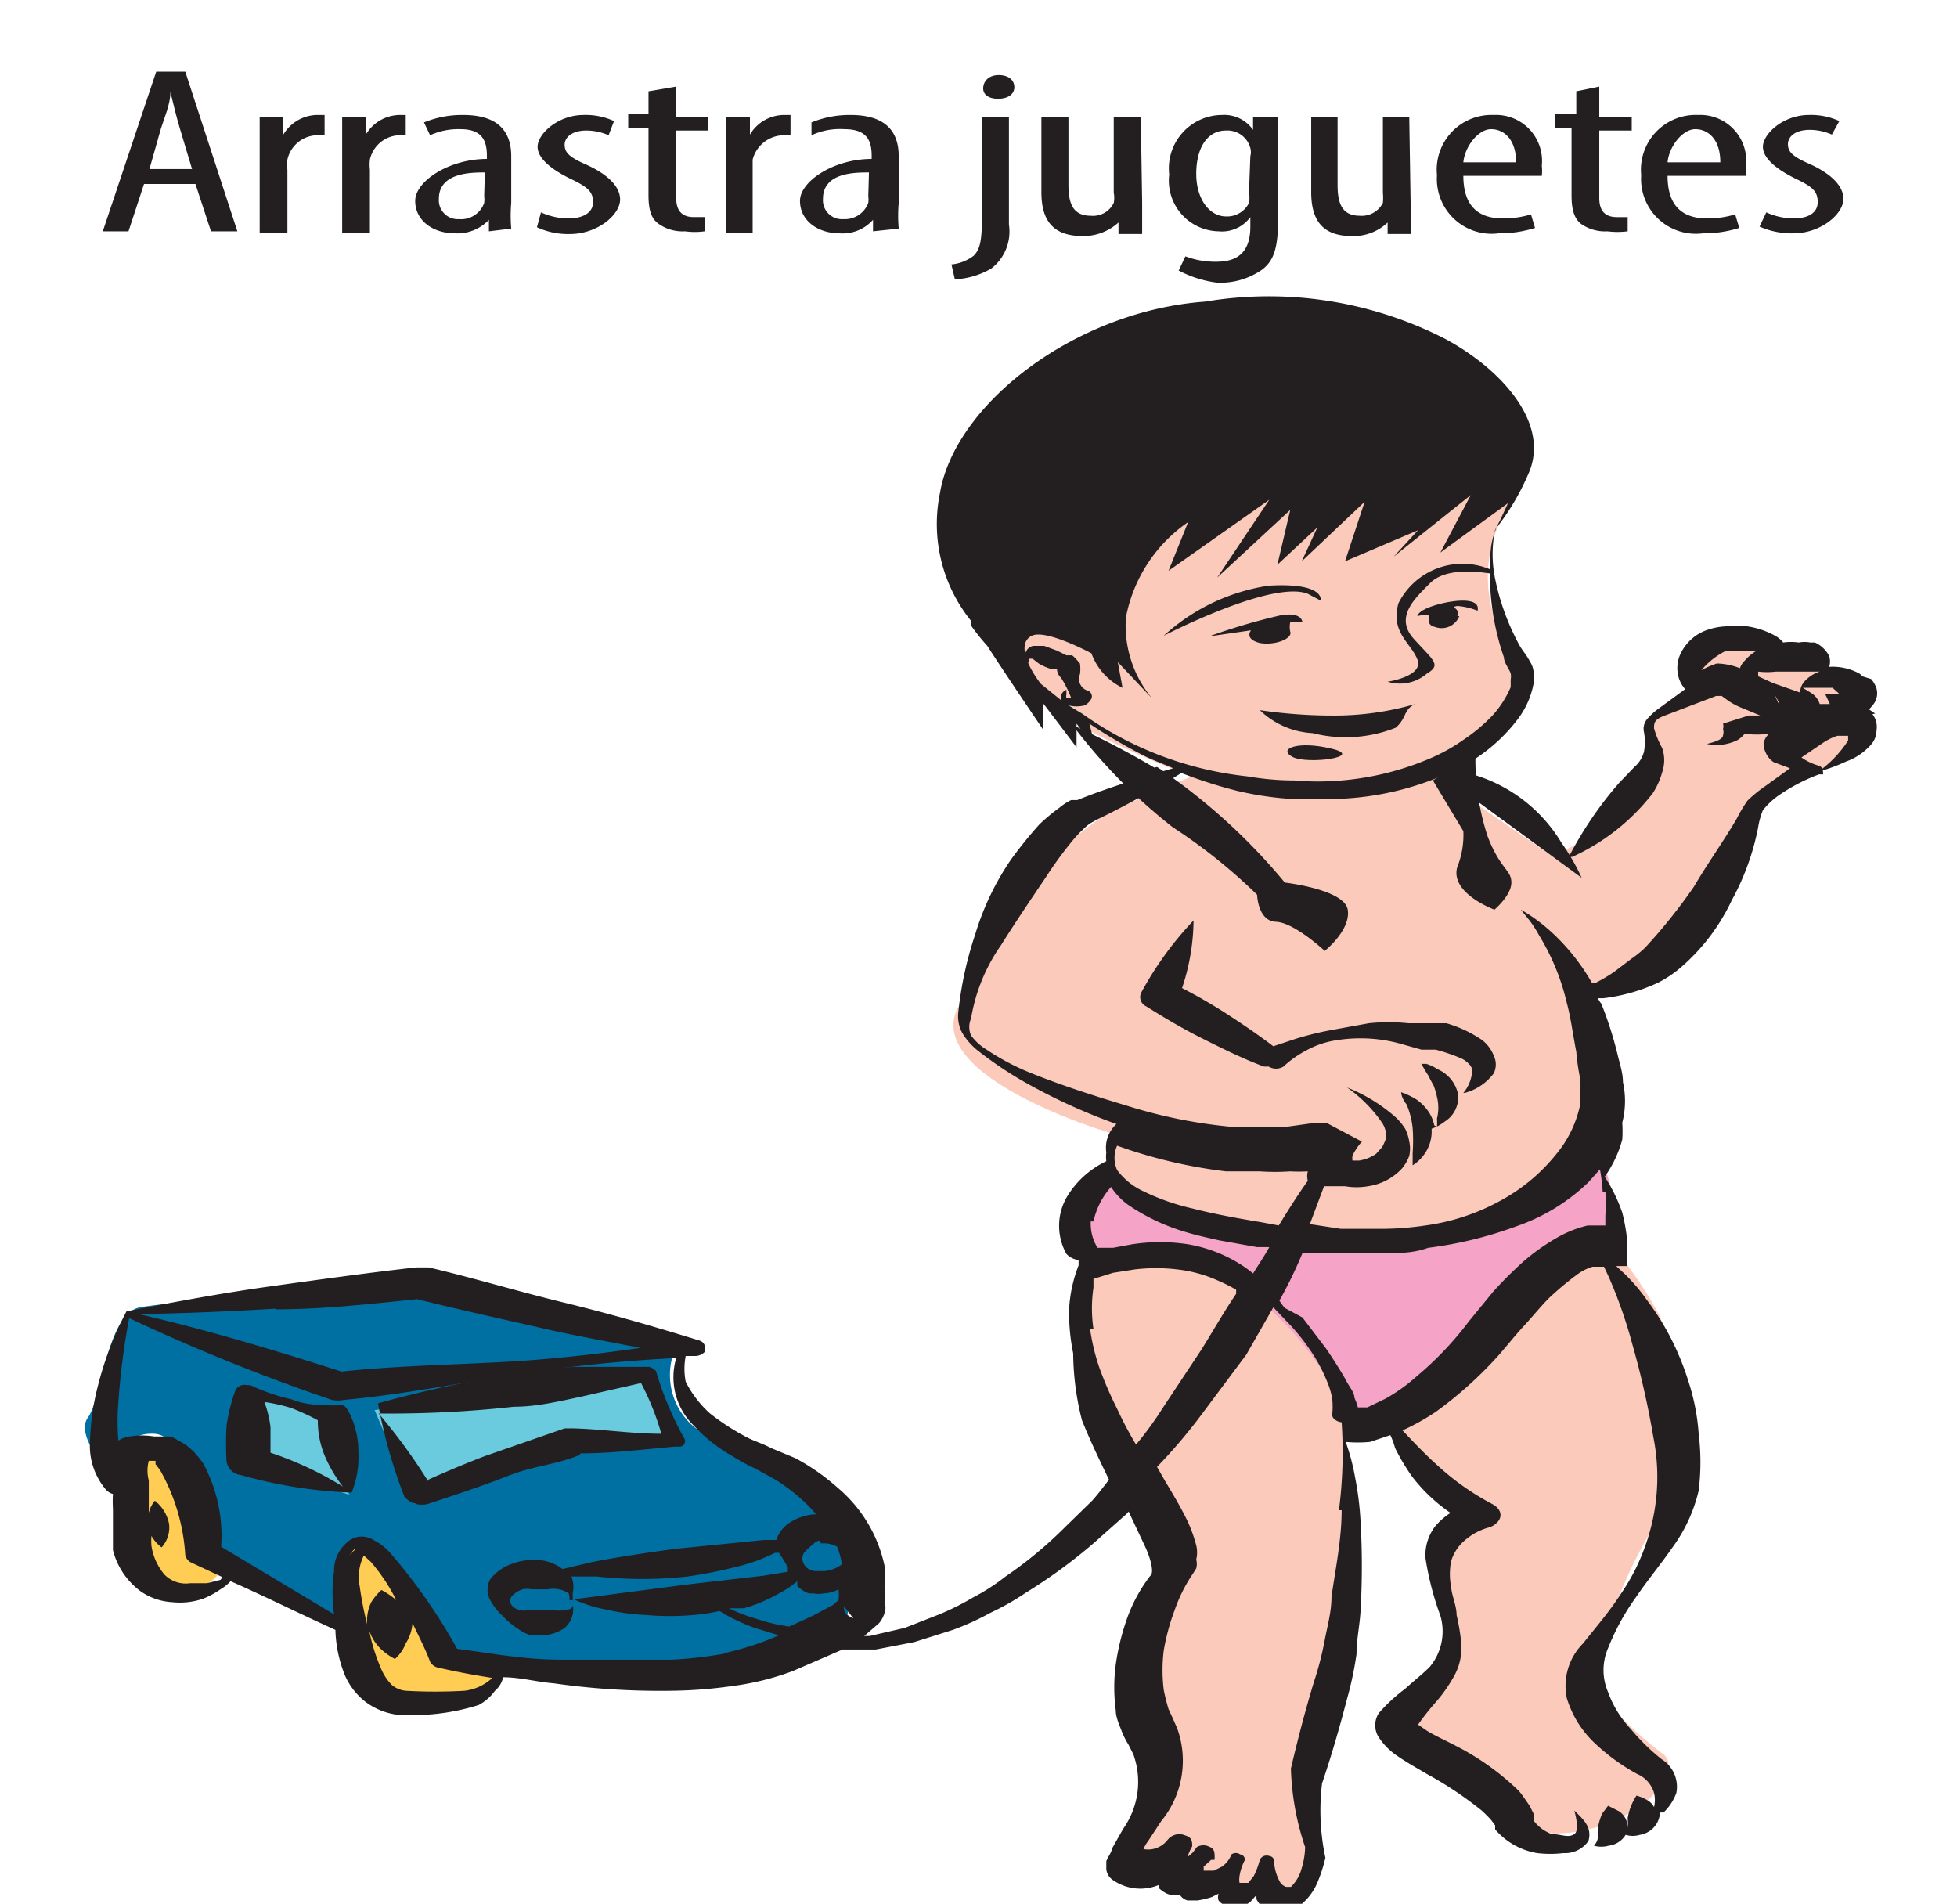 <svg id="Capa_1" data-name="Capa 1" xmlns="http://www.w3.org/2000/svg" viewBox="0 0 28.94 28.15"><defs><style>.cls-1{fill:#0070a2;}.cls-2{fill:#ffcd54;}.cls-3{fill:#6acbde;}.cls-4{fill:#f5a4c7;}.cls-5{fill:#fbcabb;}.cls-6{fill:#231f20;}</style></defs><title>3-15meses</title><path class="cls-1" d="M10,19.91a1,1,0,0,0,.59,1.37,4.24,4.24,0,0,1,1.87,1.21c.4.55,0,1.61,0,1.61a18.8,18.8,0,0,1-3.58.56,5.08,5.08,0,0,1-2.4-.27,23.54,23.54,0,0,1-2.86-1.05C3,23,3,22.81,3,22.81s-.14-1.58-.72-1.61-.59.65-.59.65-.6-.6-.39-.89.28-1.54.77-1.63,4.3-.43,4.3-.43Z"/><path class="cls-2" d="M2.23,21.37c-.36.07-.53,1.74-.14,2a.75.75,0,0,0,.87.1c.33-.15.31-.3.27-.33s-.2-1.08-.42-1.29a5.48,5.48,0,0,0-.58-.47"/><path class="cls-2" d="M5.16,24.12c.08.67,0,1.06.47,1.08A4,4,0,0,0,7,25c.32-.12.52-.27.44-.32s-.79,0-.92-.29-.85-1.34-1-1.51-.25-.17-.36,0a4,4,0,0,0,0,1.24"/><polygon class="cls-3" points="6.13 22.24 5.54 20.85 9.59 20.26 10.12 21.29 8.37 21.37 6.13 22.24"/><polygon class="cls-3" points="5.16 22.1 3.54 21.57 3.68 20.62 4.96 20.9 5.16 22.1"/><path class="cls-4" d="M17.38,16.88s-1.31.52-1.47,1.32,1.3,1.5,1.3,1.5L19.68,21A3.68,3.68,0,0,0,22,19.78c1.39-1.3,2.13-1.47,1.9-2a4,4,0,0,1-.26-1.29Z"/><path class="cls-5" d="M16.29,16.71s-2.58-.79-2.14-1.78a14.67,14.67,0,0,1,1.75-2.55,5.66,5.66,0,0,1,.53-.39l1.19-.51a14.6,14.6,0,0,1-2.39-1.17c-.48-.42-.57-1.89-.55-1.92s3.46-1.78,5.42-1.8,2.25.28,2.26.32a.46.46,0,0,1,0,.5,1.93,1.93,0,0,0-.09,2.1c.54,1.15-.1,1.34-.45,1.62a1.85,1.85,0,0,1-.58.35l1.7,1.17a3.44,3.44,0,0,0,1.29-.85,1.09,1.09,0,0,0,.13-1c-.08-.18.26-.39.43-.49a1.53,1.53,0,0,0,.28-.21s-.35-.28.07-.56a1.3,1.3,0,0,1,1.05,0,1.67,1.67,0,0,1,.5.06l.44.44.29.29.15.43s.11.29.07.29-1,.47-1,.47a1.84,1.84,0,0,0-.83.82c-.28.57-.55,1.47-1.1,1.84a5.27,5.27,0,0,1-1.18.56s.4,1.86-.06,2.36-.89,1.15-3,1.3a6.11,6.11,0,0,1-3.61-.6c-.37-.25-.55-.51-.43-.73a1.44,1.44,0,0,0,.13-.27Z"/><path class="cls-5" d="M16.27,18.67s-.45.16-.35.92,1.43,3.24,1.33,3.66a3.21,3.21,0,0,1-.32.87c-.14.22.22,1.86.08,2.26s-.56,1.36-.32,1.31a1.48,1.48,0,0,1,.76.14c.18.09.41.11.44,0s.24-.09.24-.09,0,.46.21.34a.61.61,0,0,0,.27-.37s0,.43.4.33a.65.65,0,0,0,.45-.79A30.35,30.35,0,0,1,19.92,24a13.14,13.14,0,0,0-.11-3.29c-.13-.25-1.27-2.53-3.54-2"/><path class="cls-5" d="M20.6,20.76a1,1,0,0,0,.4.73,3.28,3.28,0,0,1,.61.58,2.5,2.5,0,0,0-.36.84c0,.23.44,1.11.15,1.52s-.87.81-.53,1.15,1.59,1.5,2.11,1.53a2.22,2.22,0,0,0,1.28-.41c.31-.21.54-.61.34-.76s-1.06-.82-1-1.26a7.35,7.35,0,0,1,1.12-2.52c.55-.77,0-2.25-.18-2.71a5.9,5.9,0,0,0-.83-1.17Z"/><path class="cls-6" d="M27.06,10.41h0l-.15,0a.3.3,0,0,0-.12-.16l-.13-.08h.22l.16,0s0,0,0,0l0,0h0l.06,0,.1.09h-.21m-.49.71h0s0,0,0,0h0Zm-.26-.7h0S26.33,10.41,26.31,10.42ZM26,9.93h0s0,0,0,0l0,0h0a1.09,1.09,0,0,0,.26,0l.23,0h.08l.21,0,.13,0a.51.51,0,0,0-.21.13.25.25,0,0,0-.08.18l0,0-.4-.14L26,10Zm-.61-.12h0a1.3,1.3,0,0,0-.23.1v0a1.11,1.11,0,0,1,.37-.29l.09,0h.15l.21,0a.71.71,0,0,0-.18.15.28.28,0,0,0-.07.11A1,1,0,0,0,25.35,9.81Zm.15.37Zm-1.8,7.44h0a2.07,2.07,0,0,1,0,.35l0,.15-.26,0a1.68,1.68,0,0,0-.4.15,3.07,3.07,0,0,0-.56.39,6.08,6.08,0,0,0-.44.44l-.36.44a4.88,4.88,0,0,1-.77.81,2.56,2.56,0,0,1-.46.33l-.27.13-.14,0a.78.78,0,0,0-.05-.14c0-.08-.08-.17-.12-.25s-.19-.32-.3-.48l-.35-.46L19,19.34a.76.76,0,0,1-.08-.11,6.39,6.39,0,0,0,.34-.7l0,0h.53l.67,0c.22,0,.44,0,.66-.08a5.83,5.83,0,0,0,1.31-.32,2.88,2.88,0,0,0,1.06-.65l.17-.19A2.71,2.71,0,0,1,23.7,17.62Zm-3.9,4.71h0c0,.43-.09.86-.15,1.28,0,.22-.06.43-.1.64a4.71,4.71,0,0,1-.16.62c-.13.43-.24.85-.34,1.28h0v0a3.94,3.94,0,0,0,.21,1.16,1.12,1.12,0,0,1-.05.31.59.59,0,0,1-.16.28s0,0-.07,0h0a.17.17,0,0,1-.09-.07.7.7,0,0,1-.09-.32h0s0-.06-.08-.07a.11.11,0,0,0-.13.06,1.17,1.17,0,0,1-.09.24l-.08.1-.05,0h-.08l0,0a.3.3,0,0,1,0-.1.75.75,0,0,1,.08-.24h0s0-.07-.07-.08a.11.11,0,0,0-.13,0v0a.39.39,0,0,1-.14.18l-.12.06-.15,0h0s0,0,0-.06h0l.11-.1.05,0a.46.46,0,0,0,0-.09s0-.08-.07-.1a.19.19,0,0,0-.19,0l-.06.08h0l-.08.07h0a.77.77,0,0,1,.07-.16c0-.07,0-.13-.1-.16a.22.22,0,0,0-.26.06h0a.37.37,0,0,1-.22.14.35.35,0,0,1-.14,0h0v0a.52.52,0,0,1,.07-.12l.19-.29a1.41,1.41,0,0,0,.24-1.37l-.07-.16-.06-.13a2.86,2.86,0,0,1-.07-.28,2.35,2.35,0,0,1,0-.59,3.23,3.23,0,0,1,.16-.59,2.27,2.27,0,0,1,.27-.54l0,0,.05-.08a.26.26,0,0,0,0-.13.46.46,0,0,0,0-.21,2.23,2.23,0,0,0-.12-.34c-.1-.21-.22-.41-.34-.61l-.12-.21a8,8,0,0,0,.67-.79l.65-.87.4-.7.19.2a3,3,0,0,1,.36.44,2.37,2.37,0,0,1,.25.47,1.09,1.09,0,0,1,.07.24,1.05,1.05,0,0,1,0,.24c0,.05.06.1.14.11A6.65,6.65,0,0,1,19.8,22.33Zm-3,5.18Zm-.67-7.86h0a2.07,2.07,0,0,1,0-.61c0-.05,0-.09,0-.13l.29-.09.32-.05a2.66,2.66,0,0,1,.63,0,2,2,0,0,1,.59.16,2.44,2.44,0,0,1,.28.14l0,0,0,.06c-.17.25-.33.53-.51.82l-.57.86a5.12,5.12,0,0,1-.4.55,5.36,5.36,0,0,1-.28-.53,5.42,5.42,0,0,1-.26-.6A3.08,3.08,0,0,1,16.12,19.65Zm0-1.59h0a1.13,1.13,0,0,1,.26-.51,1,1,0,0,0,.26.27,3,3,0,0,0,.82.39c.16.05.34.09.52.13l.56.1h.18c-.07.13-.16.26-.24.39a1.59,1.59,0,0,0-.21-.15,2.11,2.11,0,0,0-.74-.28,2.7,2.7,0,0,0-.85,0l-.27.05h-.07l-.07,0-.09,0A.68.68,0,0,1,16.13,18.06Zm.33-1.15h0s0,0,0,0h0Zm1.67.41h0l.25,0h.21a3.29,3.29,0,0,0,.45,0,2.3,2.3,0,0,0,.26,0,.27.27,0,0,0,0,.14s0,0,0,0c-.13.18-.27.4-.43.66l-.27-.05c-.36-.06-.69-.12-1-.2a3.33,3.33,0,0,1-.74-.26,1,1,0,0,1-.38-.31.44.44,0,0,1,0-.36A7.3,7.3,0,0,0,18.13,17.32Zm-7.45,7.13h0a6.41,6.41,0,0,1-.78.09c-.54,0-1.09,0-1.64,0s-1-.09-1.54-.16a8.22,8.22,0,0,0-1-1.43.8.8,0,0,0-.22-.17.35.35,0,0,0-.21-.06.31.31,0,0,0-.19.08.54.54,0,0,0-.2.43,2.29,2.29,0,0,0,0,.64l-1.67-1A2.24,2.24,0,0,0,3,21.63a2.09,2.09,0,0,0-.14-.17l-.09-.08a1.19,1.19,0,0,0-.15-.09.28.28,0,0,0-.12-.05l-.05,0H2.28a1.14,1.14,0,0,0-.37,0,.44.44,0,0,0-.16.06,3.49,3.49,0,0,1,0-.56,10.68,10.68,0,0,1,.16-1.25,28.83,28.83,0,0,0,3,1.21.47.47,0,0,0,.17,0h0c.87-.08,1.72-.25,2.57-.38A23.18,23.18,0,0,1,10,20.08a1,1,0,0,0,.26,1,2.36,2.36,0,0,0,.57.45,2.68,2.68,0,0,0,.33.18l.31.17a2.8,2.8,0,0,1,.49.39l.11.12a.77.77,0,0,0-.37.11.49.49,0,0,0-.22.27h0l-.18,0L10,22.9c-.45.06-.91.13-1.26.2l-.42.1A.67.67,0,0,0,8,23.07a.9.9,0,0,0-.42.05.7.7,0,0,0-.33.23.32.32,0,0,0,0,.31.84.84,0,0,0,.18.23,1.21,1.21,0,0,0,.24.2.6.6,0,0,0,.18.09l.08,0H8a.61.61,0,0,0,.35-.11.36.36,0,0,0,.12-.34v-.09a2,2,0,0,0,.5.16,3.24,3.24,0,0,0,.59.08,4,4,0,0,0,.69,0,2.63,2.63,0,0,0,.39-.06l.1.06a3,3,0,0,0,.42.19l.36.11-.17.07A4.33,4.33,0,0,1,10.68,24.45ZM6.87,25h0A7.61,7.61,0,0,1,6,25a.37.37,0,0,1-.21-.09.77.77,0,0,1-.16-.25,2.69,2.69,0,0,1-.17-.55.69.69,0,0,0,.17.27.92.92,0,0,0,.21.15A.59.59,0,0,0,6,24.3.65.65,0,0,0,6.1,24c.09.19.19.38.26.57a.18.18,0,0,0,.13.09h0c.26.06.53.11.79.15A.72.72,0,0,1,6.87,25ZM5.38,23h0l0,0,.1.09a2.7,2.7,0,0,1,.38.57,0,0,0,0,1,0,0,1.13,1.13,0,0,0-.22-.15.89.89,0,0,0-.15.18.63.63,0,0,0-.06.33,5,5,0,0,1-.11-.56A.72.72,0,0,1,5.38,23Zm-.25.1h0a.37.37,0,0,1,.12-.2c.08,0,0,0,.11,0h0a.14.14,0,0,0-.09,0A.46.46,0,0,0,5.13,23.06Zm-1.87.26h0l-.2.05-.25,0a.44.44,0,0,1-.38-.13.86.86,0,0,1-.19-.42.8.8,0,0,1,0-.15.53.53,0,0,0,.15.17.44.44,0,0,0,.11-.35.58.58,0,0,0-.21-.34.44.44,0,0,0-.09.18v0c0-.18,0-.34,0-.48a.57.57,0,0,1,0-.29l.1,0a0,0,0,0,0,0,0l0,.05a1,1,0,0,1,.08.11A2.91,2.91,0,0,1,2.74,23v0a.17.17,0,0,0,.1.11l.45.21Zm.82-4h0c.7,0,1.39-.08,2.09-.15.64.16,1.29.3,1.94.45.45.1.9.18,1.36.27-.62.09-1.25.16-1.88.2-.85.05-1.7.06-2.54.15-1-.32-2-.62-3-.85C2.73,19.42,3.41,19.39,4.08,19.35ZM11,23.78h0a2.32,2.32,0,0,0,.52-.22,1.39,1.39,0,0,0,.27-.18l0,.07a.45.45,0,0,0,.17.11l.07,0h0a.38.38,0,0,0,.15,0,.48.48,0,0,0,.22-.06.65.65,0,0,1,0,.16l0,0h0l-.08.07-.3.16-.35.16a2.51,2.51,0,0,1-.47-.11,2.5,2.5,0,0,1-.42-.16l-.07,0Zm1.62.15h0c-.18-.08-.13-.16-.14-.18h0Zm-.48-1.11h0s0,0,.05,0a.41.41,0,0,1,.19.05,1.25,1.25,0,0,1,.07.26.51.51,0,0,1-.25.1c-.05,0-.07,0-.06,0s0,0,0,0h0l-.07,0a.2.2,0,0,1-.18-.1.16.16,0,0,1,0-.17.83.83,0,0,1,.14-.13.14.14,0,0,1,.09-.05Zm-3.67.84h0s0,0,0,.08-.2.08-.3.07H8s0,0,0,0H7.88l-.09,0a.24.24,0,0,1-.21-.06.11.11,0,0,1,0-.16.35.35,0,0,1,.15-.09.31.31,0,0,1,.13,0H8s.06,0,.1,0a.41.41,0,0,1,.31.06C8.43,23.62,8.42,23.66,8.42,23.66Zm0-.35h0l.35,0a6.12,6.12,0,0,0,1.35,0,6.87,6.87,0,0,0,.71-.14,2.61,2.61,0,0,0,.58-.21l.06,0s0,0,0,0,.1.15.13.22l0,.06-.37.06-1.13.13L9,23.58l-.53.07v-.1A.41.41,0,0,0,8.45,23.31ZM16,10.55h0l-.2-.12a.5.5,0,0,0,.24,0,.24.24,0,0,0,.1-.1.09.09,0,0,0-.06-.12.18.18,0,0,1-.11-.24.53.53,0,0,0,0-.16s-.1-.12-.12-.12l-.08,0-.14-.07-.19-.07h-.16a.15.15,0,0,0-.11.09.1.1,0,0,0,0,.1.16.16,0,0,0,.05.07h0l0-.07s0,0,.05,0,0,0,0,0h0l.09.07a.75.75,0,0,0,.18.08l.09,0s0,0,0,0,0,.08.06.13a1.68,1.68,0,0,1,.15.3s0,0,0,0,0,0,0,0h-.07s0,0,0,0a.1.1,0,0,1,0-.05l0-.07h0a.13.13,0,0,0-.07.06.13.13,0,0,0,0,.1l0,0-.31-.25c-.22-.29-.34-.61-.13-.71s.88.26.88.26a.91.91,0,0,0,.46.51l-.07-.38.51.54a1.68,1.68,0,0,1-.39-1.2,2.21,2.21,0,0,1,.92-1.41l-.29.72,1.49-1.05L18,8.54l1.08-1-.19.81.59-.55-.23.5.93-.88-.29.88,1.08-.46-.36.39,1.14-.91-.45.85,1-.73-.12.26a1.11,1.11,0,0,0-.14.5,1.62,1.62,0,0,0,0,.22,1.06,1.06,0,0,0-1.36.5c-.12.43.18.58.28.83s-.44.33-.44.33a.61.61,0,0,0,.58-.12c.22-.13.1-.19-.19-.51s0-.59.24-.83.75-.16.89-.14a1.92,1.92,0,0,0,0,.24,3.76,3.76,0,0,0,.2,1c0,.08.09.19.1.24s0,.07,0,.1l0,.1a1.5,1.5,0,0,1-.27.42,2.56,2.56,0,0,1-.43.36,2.68,2.68,0,0,1-.53.29,4.22,4.22,0,0,1-1.27.31,4.06,4.06,0,0,1-.7,0,4.11,4.11,0,0,1-.69-.06A5.15,5.15,0,0,1,16,10.55Zm11.73,0-.09-.06h0l.06-.07a.27.27,0,0,0,.05-.24.41.41,0,0,0-.08-.14L27.54,10a.16.16,0,0,0-.06-.05.83.83,0,0,0-.43-.09.27.27,0,0,0,0-.16.45.45,0,0,0-.21-.2l-.07,0a.47.47,0,0,0-.17,0,.85.85,0,0,0-.23,0,.4.4,0,0,0-.12-.1,1.22,1.22,0,0,0-.42-.14l-.1,0h-.17a1,1,0,0,0-.33.06.68.68,0,0,0-.37.33.49.49,0,0,0-.05.3.45.45,0,0,0,.11.24l-.41.3a1,1,0,0,0-.15.14.22.22,0,0,0-.05.19.8.8,0,0,1,0,.3.45.45,0,0,1-.14.22l-.23.24a5.5,5.5,0,0,0-.74,1.09v0h.05a3.15,3.15,0,0,0,1.19-.94,1.09,1.09,0,0,0,.14-.31.55.55,0,0,0,0-.36,1.38,1.38,0,0,1-.12-.29c0-.08,0-.13.16-.19l.76-.29.08,0,0,0,.11.08a1.13,1.13,0,0,0,.22.11l.24.1-.17,0-.38.12a.15.15,0,0,1,0,.08.15.15,0,0,1,0,.09c0,.06-.11.1-.24.13l0,0,0,0a.69.69,0,0,0,.46-.06.43.43,0,0,0,.1-.09,1.5,1.5,0,0,0,.36,0h0l0,0a.27.27,0,0,0-.08.14c0,.12.07.23.15.28l.24.09-.36.26a2,2,0,0,0-.27.22,2.3,2.3,0,0,0-.16.27c-.2.34-.43.66-.63,1a8.11,8.11,0,0,1-.72.9,1.57,1.57,0,0,1-.21.17l-.25.19a2.4,2.4,0,0,1-.27.16l-.06,0a3.11,3.11,0,0,0-.61-.76,2.54,2.54,0,0,0-.44-.32h0s0,0,0,0l.08.1a1.64,1.64,0,0,1,.19.28,3.38,3.38,0,0,1,.41,1c.06.22.09.47.14.72a3.12,3.12,0,0,0,.06.41,1.68,1.68,0,0,1,0,.18c0,.05,0,.12,0,.18a1.68,1.68,0,0,1-.36.75,2.7,2.7,0,0,1-.78.66,3.19,3.19,0,0,1-1.15.39,4.58,4.58,0,0,1-.63.05l-.62,0-.46-.07.21-.56h0l.06,0h0l.06,0,.19,0a1,1,0,0,0,.34,0,.85.85,0,0,0,.5-.26.62.62,0,0,0,.11-.19.49.49,0,0,0,0-.21.67.67,0,0,0-.06-.19,1,1,0,0,0-.13-.16,2.43,2.43,0,0,0-.73-.45h0a0,0,0,0,0,0,0,2.05,2.05,0,0,1,.51.51.38.38,0,0,1,.06.13.49.49,0,0,1,0,.13,1,1,0,0,1-.05.11l-.09.1a.6.6,0,0,1-.25.1H20l0,0h0s0,0,0,0a.26.26,0,0,1,0-.07.85.85,0,0,1,.14-.21l-.51-.27s0,0-.08,0l-.16,0-.36.05-.38,0H18.2a7.38,7.38,0,0,1-1.5-.3c-.5-.15-1-.31-1.47-.5a3.51,3.51,0,0,1-.64-.34.78.78,0,0,1-.23-.21.31.31,0,0,1,0-.25,2.63,2.63,0,0,1,.44-1.08c.22-.35.45-.69.66-1a5.74,5.74,0,0,1,.36-.5,2,2,0,0,1,.19-.21.69.69,0,0,1,.12-.1l0,0h0l.09-.05a13.73,13.73,0,0,0,1.25-.69,7,7,0,0,0,.81.26,4.76,4.76,0,0,0,.77.12,2.68,2.68,0,0,0,.39,0h.4a4.33,4.33,0,0,0,1.49-.34l2.06,1.51a3.22,3.22,0,0,0-.3-.52,2.27,2.27,0,0,0-1.58-1.07,2.52,2.52,0,0,0,.93-.75,1.25,1.25,0,0,0,.24-.54s0-.09,0-.15a.34.34,0,0,0-.05-.16c-.06-.11-.1-.15-.15-.23a3.53,3.53,0,0,1-.37-1,1.8,1.8,0,0,1,0-.73,3.55,3.55,0,0,0,.49-.82c.34-.75-.41-1.56-1.23-2a5.72,5.72,0,0,0-3.55-.55c-1.93.14-3.7,1.52-3.92,2.83a2.28,2.28,0,0,0,.46,1.89s0,.05,0,.07a3.15,3.15,0,0,0,.24.3c.23.36.82,1.23.82,1.23v-.39l.5.66v-.35l.29.39-.1-.39a8,8,0,0,0,.76.45c.15.08.32.14.48.21-.49.14-1,.3-1.42.47l-.09,0h0l0,0h0l0,0a.82.82,0,0,0-.17.11,2.82,2.82,0,0,0-.3.25,6.38,6.38,0,0,0-.42.52,4,4,0,0,0-.53,1.11,5.35,5.35,0,0,0-.25,1.16.51.51,0,0,0,.07.31,1,1,0,0,0,.24.26,5.6,5.6,0,0,0,.62.42,8.67,8.67,0,0,0,1.41.65.47.47,0,0,0-.15.42.5.5,0,0,0,0,.13,1.35,1.35,0,0,0-.59.54.85.85,0,0,0,0,.83l0,0a.28.28,0,0,0,.18.09s0,.05,0,.08a2.1,2.1,0,0,0-.14.64,3,3,0,0,0,.06.66A4.12,4.12,0,0,0,16,21c.12.3.26.59.4.88-.08.1-.16.21-.25.31l-.41.4a6.05,6.05,0,0,1-.87.72,3,3,0,0,1-.48.31,3.89,3.89,0,0,1-.5.25l-.51.2-.52.12h-.08L13,24a.42.42,0,0,0,.08-.15.23.23,0,0,0,0-.16,1.77,1.77,0,0,0,0-.23,1.71,1.71,0,0,0,0-.31A2.07,2.07,0,0,0,12.39,22a3.22,3.22,0,0,0-.63-.44l-.36-.15c-.11-.06-.24-.1-.34-.15a3.57,3.57,0,0,1-.56-.36,1.6,1.6,0,0,1-.36-.47,1,1,0,0,1,0-.38h.14a.2.2,0,0,0,.15-.07c0-.06,0-.13-.09-.16h0c-.65-.2-1.3-.39-2-.56s-1.32-.36-2-.52H6.15c-.71.08-1.43.18-2.15.28s-1.42.23-2.13.37a0,0,0,0,0,0,0h0a5,5,0,0,0-.46,1.26,3.72,3.72,0,0,0-.08.67,1,1,0,0,0,.24.71.21.21,0,0,0,.1.06,1.74,1.74,0,0,0,0,.22c0,.11,0,.19,0,.29s0,.21,0,.32a1.09,1.09,0,0,0,.41.61.91.91,0,0,0,.47.16,1.06,1.06,0,0,0,.45-.05,1.22,1.22,0,0,0,.26-.14.65.65,0,0,0,.15-.12l0,0c.52.23,1,.47,1.55.72a1.92,1.92,0,0,0,.14.67,1,1,0,0,0,.3.39,1,1,0,0,0,.68.2,3.22,3.22,0,0,0,1-.15A.72.72,0,0,0,7.32,25a.36.36,0,0,0,.12-.2c.25,0,.5.07.75.09A11.15,11.15,0,0,0,9.93,25a6.82,6.82,0,0,0,.9-.07,4,4,0,0,0,.89-.22l.74-.32.06,0,.43,0,.57-.11.57-.18a3.87,3.87,0,0,0,.55-.25,3.85,3.85,0,0,0,.53-.3,7.82,7.82,0,0,0,1-.73l.45-.4a.46.46,0,0,0,.07-.07l.24.51c.09.19.14.4.08.44a2.3,2.3,0,0,0-.35.65,3.53,3.53,0,0,0-.16.66,2.59,2.59,0,0,0,0,.68c0,.11.06.23.1.34a1.4,1.4,0,0,0,.09.17l.07.14a1.2,1.2,0,0,1-.15,1.1l-.17.3c0,.05-.05.1-.08.18v.12a.22.22,0,0,0,.1.16.71.71,0,0,0,.68.07.06.06,0,0,0,0,.05s.11.11.22.1l.09,0a.19.19,0,0,0,.11.08h.15a1.29,1.29,0,0,0,.21-.05l.1-.05a.16.16,0,0,0,0,.1.2.2,0,0,0,.1.07.35.35,0,0,0,.13,0,.37.37,0,0,0,.15,0,.24.24,0,0,0,.1-.06l.08-.09s0,0,0,.06a.32.32,0,0,0,.25.18.49.49,0,0,0,.21,0,.42.42,0,0,0,.15-.06.86.86,0,0,0,.29-.36,2.29,2.29,0,0,0,.12-.37,0,0,0,0,0,0,0v0a3.37,3.37,0,0,1-.05-1.1c.14-.41.26-.83.37-1.25a5.18,5.18,0,0,0,.14-.66c0-.22.05-.44.06-.65a11.43,11.43,0,0,0,0-1.31,4.62,4.62,0,0,0-.08-.65,3.18,3.18,0,0,0-.14-.53,1.88,1.88,0,0,0,.36,0l.3-.1a1.07,1.07,0,0,1,.07.19,3.09,3.09,0,0,0,.25.42,2.47,2.47,0,0,0,.57.54,1,1,0,0,0-.22.19.7.7,0,0,0-.15.48,4.41,4.41,0,0,0,.22.85.82.82,0,0,1-.16.76c-.1.1-.24.21-.36.32a2.51,2.51,0,0,0-.39.36.33.33,0,0,0,0,.36,1,1,0,0,0,.24.25c.17.12.32.2.47.29a5.42,5.42,0,0,1,.81.54,1.85,1.85,0,0,1,.14.14l.06.08,0,0c0,.05,0,0,0,.06a1.05,1.05,0,0,0,.62.35,1.64,1.64,0,0,0,.39,0,.42.42,0,0,0,.37-.18c.06-.21-.09-.33-.21-.45h0s0,0,0,0,.09.29,0,.35-.19,0-.33,0a.58.58,0,0,1-.27-.2l0-.1-.06-.12c-.05-.07-.1-.15-.16-.22a3.82,3.82,0,0,0-.9-.65c-.17-.09-.35-.17-.46-.24l-.13-.09s0,0,0,0a3.89,3.89,0,0,1,.27-.34,2.24,2.24,0,0,0,.27-.39.86.86,0,0,0,.1-.46,3,3,0,0,0-.07-.43c0-.14-.07-.28-.08-.41a1,1,0,0,1,0-.39.66.66,0,0,1,.22-.32.91.91,0,0,1,.32-.17h0a.27.27,0,0,0,.13-.07c.1-.09.07-.21-.06-.28a3.82,3.82,0,0,1-.81-.57c-.18-.16-.35-.34-.52-.52a3.41,3.41,0,0,0,.5-.28,5.87,5.87,0,0,0,.93-.84c.13-.15.24-.29.37-.43s.24-.28.37-.41a4.58,4.58,0,0,1,.42-.35.76.76,0,0,1,.22-.11c.06,0,.14,0,.08,0l.09,0,.07.15a7,7,0,0,1,.35,1,12.79,12.79,0,0,1,.31,1.37,3,3,0,0,1-.1,1.55,3,3,0,0,1-.39.78c-.16.25-.36.48-.55.72a.89.89,0,0,0-.24.81,1.52,1.52,0,0,0,.43.68,3,3,0,0,0,.61.44.44.44,0,0,1,.25.28.46.46,0,0,1,0,.21.24.24,0,0,0-.08-.09.6.6,0,0,0-.18-.08.92.92,0,0,0-.07.13.89.89,0,0,0-.06.2,1,1,0,0,1,0,.16v0a.29.29,0,0,0-.13-.26l-.16-.08-.09.12a1.08,1.08,0,0,0-.06.2c0,.06,0,.1,0,.15a.21.21,0,0,1-.06.12.4.4,0,0,0,.22,0,.34.34,0,0,0,.25-.16.36.36,0,0,0,.21,0,.35.35,0,0,0,.29-.27.07.07,0,0,0,0-.06l.06,0a.76.76,0,0,0,.19-.29.48.48,0,0,0-.22-.5,3.11,3.11,0,0,1-.45-.44,1.58,1.58,0,0,1-.34-.55.82.82,0,0,1,0-.65,3.48,3.48,0,0,1,.41-.75c.17-.25.37-.49.55-.75a2.31,2.31,0,0,0,.38-.83,3.43,3.43,0,0,0,0-.84,3.19,3.19,0,0,0-.15-.77,4,4,0,0,0-.27-.66,3.87,3.87,0,0,0-.34-.54,2.78,2.78,0,0,0-.33-.39l-.13-.12.16,0,0-.21c0-.06,0-.13,0-.19a2.66,2.66,0,0,0-.07-.39,2.37,2.37,0,0,0-.26-.53,1.73,1.73,0,0,0,.26-.55,1.9,1.9,0,0,0,0-.25A1.29,1.29,0,0,0,24,16c0-.14-.05-.28-.08-.41a5.49,5.49,0,0,0-.24-.75.35.35,0,0,1-.05-.08h.08a2.64,2.64,0,0,0,.81-.23,1.72,1.72,0,0,0,.33-.22,3,3,0,0,0,.76-1A3.69,3.69,0,0,0,26,12.23a1.09,1.09,0,0,1,.07-.25,1.12,1.12,0,0,1,.22-.21,2.71,2.71,0,0,1,.61-.32l.06,0c0-.05,0-.11-.07-.13l0,0a.83.83,0,0,1-.25-.12h0l0,0s0,0,0,0l.31-.21a.87.87,0,0,1,.22-.11h.09l.07,0,0,0s0,0,0,.07a1.69,1.69,0,0,1-.44.46,0,0,0,0,0,0,0,0,0,0,0,0,0,0,2.48,2.48,0,0,0,.41-.15.88.88,0,0,0,.36-.24.32.32,0,0,0,.09-.22A.31.31,0,0,0,27.69,10.56Z"/><path class="cls-6" d="M19.34,8.78l.19.1s.07-.27-.77-.22a2.94,2.94,0,0,0-1.55.74s1.6-.83,2.13-.62"/><path class="cls-6" d="M18.59,9.5c.26.06.53-.06.49-.16a.33.33,0,0,1,0-.14h.18s0-.16-.33-.1a9.06,9.06,0,0,0-1.05.31l.62-.09s-.11.13.14.19"/><path class="cls-6" d="M21.55,9.11c.06-.11-.12-.13,0-.15a1,1,0,0,1,.3.07c.05-.21-.37-.16-.63-.08s-.26.16-.26.16c.33-.08.05.11.26.16a.28.28,0,0,0,.36-.16"/><path class="cls-6" d="M19.41,10.84a2,2,0,0,0,1.23-.08c.17-.15.11-.27.29-.35a4.28,4.28,0,0,1-1.24.17c-.58,0-1.06-.08-1.06-.08a1.21,1.21,0,0,0,.78.34"/><path class="cls-6" d="M19.69,11.07c-.49-.12-.8,0-.58.12s1.09,0,.58-.12"/><path class="cls-6" d="M16.9,10.28l0,0Z"/><path class="cls-6" d="M21.21,16.64a.56.56,0,0,0-.09-.21.69.69,0,0,0-.17-.17,1.08,1.08,0,0,0-.23-.11s0,.08.08.18a1.2,1.2,0,0,1,.09.35,2.51,2.51,0,0,1,0,.37c0,.1,0,.18,0,.18a.59.59,0,0,0,.17-.16.57.57,0,0,0,.11-.38.69.69,0,0,0,.2-.11.42.42,0,0,0,.19-.41.52.52,0,0,0-.3-.36.63.63,0,0,0-.17-.08l-.07,0a1.77,1.77,0,0,0,.1.17s.05.1.08.15a1.09,1.09,0,0,1,.05.17.67.67,0,0,1,0,.32.83.83,0,0,1,0,.12"/><path class="cls-6" d="M21.66,16.16s0,0,0,0a.79.79,0,0,0,.43-.29.3.3,0,0,0,0-.26.55.55,0,0,0-.17-.23,1.83,1.83,0,0,0-.53-.25l-.13,0-.09,0h-.06l-.28,0a2.85,2.85,0,0,0-.59,0l-.55.1a4.56,4.56,0,0,0-.53.13l-.33.11c-.21-.16-.43-.31-.66-.46a7.76,7.76,0,0,0-.69-.4,3.21,3.21,0,0,0,.17-1v0a0,0,0,0,0,0,0,5,5,0,0,0-.77,1.06.15.15,0,0,0,.07.21l0,0c.27.17.54.33.84.48s.58.29.9.41l.07,0a.21.21,0,0,0,.22,0,1.56,1.56,0,0,1,.34-.24,1.33,1.33,0,0,1,.45-.15,2.23,2.23,0,0,1,1,.07l.25.07h.1l.11,0a2.74,2.74,0,0,1,.38.13.35.35,0,0,1,.11.08.14.14,0,0,1,.05.11.56.56,0,0,1-.13.32s0,0,0,0"/><path class="cls-6" d="M6.33,21.9h0a8.49,8.49,0,0,0-.73-1,16.77,16.77,0,0,0,2-.1c.34,0,.67-.08,1-.15l.88-.2a3.91,3.91,0,0,1,.3.75c-.44,0-.88-.07-1.31-.08H8.35l-1.18.41c-.29.11-.57.23-.84.35m2.25-.39c.47,0,.94-.06,1.4-.1h.07c.07,0,.1-.08.07-.12a4.83,4.83,0,0,1-.42-1s-.06-.06-.11-.06h0l-1,0c-.35,0-.68.06-1,.11a16.89,16.89,0,0,0-2,.43l0,0a7.46,7.46,0,0,0,.39,1.38l0,0a.34.34,0,0,0,.37.1l0,0c.39-.13.79-.26,1.17-.41S8.22,21.66,8.58,21.51Z"/><path class="cls-6" d="M4.7,21h0a1.34,1.34,0,0,0,.1.52,2,2,0,0,0,.27.46A5.09,5.09,0,0,0,4,21.48c0-.13,0-.25,0-.38a1.66,1.66,0,0,0-.09-.37,2.59,2.59,0,0,1,.4.09A3.43,3.43,0,0,1,4.7,21m.43-.17A.11.11,0,0,0,5,20.78c-.23,0-.47,0-.69-.09a2.92,2.92,0,0,1-.61-.21l-.05,0a.15.15,0,0,0-.17.08v0a2.64,2.64,0,0,0-.13.52,4.75,4.75,0,0,0,0,.53h0a.24.24,0,0,0,.21.2,7,7,0,0,0,1.64.26l0,0a1.43,1.43,0,0,0,.1-.6,1.28,1.28,0,0,0-.13-.57Z"/><path class="cls-6" d="M12.11,22.81h0s0,0,0,0"/><path class="cls-6" d="M2.84,2.5h0l-.18-.6c-.05-.17-.1-.37-.14-.54h0c0,.18-.09.38-.14.54l-.17.6Zm-.71.22-.23.7H1.52l.79-2.36h.43l.77,2.36H3.12l-.23-.7Z"/><path class="cls-6" d="M3.84,2.16c0-.14,0-.31,0-.43h.35l0,.26h0a.59.59,0,0,1,.52-.29h.09V2H4.72a.46.46,0,0,0-.47.36.68.68,0,0,0,0,.15v.94H3.84Z"/><path class="cls-6" d="M5.06,2.16c0-.14,0-.31,0-.43h.35l0,.26h0a.59.59,0,0,1,.52-.29H6V2H5.94a.46.46,0,0,0-.47.36.68.68,0,0,0,0,.15v.94H5.06Z"/><path class="cls-6" d="M7.17,2.55h0c-.2,0-.68,0-.68.39a.28.28,0,0,0,.3.3A.36.36,0,0,0,7.16,3a.38.38,0,0,0,0-.1Zm.06.87,0-.17h0a.64.64,0,0,1-.5.2c-.33,0-.59-.19-.59-.48s.5-.62,1.06-.62V2.3c0-.23-.08-.39-.39-.39A1,1,0,0,0,6.36,2l-.09-.19a1.48,1.48,0,0,1,.58-.11c.49,0,.71.22.71.61V3a2.24,2.24,0,0,0,0,.38Z"/><path class="cls-6" d="M8,3.14a1,1,0,0,0,.4.09c.23,0,.37-.09.37-.24s-.07-.22-.32-.34-.5-.29-.5-.48.3-.47.68-.47a1,1,0,0,1,.45.09L9,2a.81.81,0,0,0-.33-.07c-.21,0-.32.1-.32.21s.06.18.31.29.51.29.51.52-.34.51-.74.51a1.09,1.09,0,0,1-.49-.1Z"/><path class="cls-6" d="M10,1.28v.45h.47v.2H10v1c0,.22.12.28.26.28h.16v.21a1.07,1.07,0,0,1-.29,0,.62.62,0,0,1-.39-.11c-.1-.07-.15-.19-.15-.42v-1h-.3v-.2h.3V1.35Z"/><path class="cls-6" d="M10.74,2.16c0-.14,0-.31,0-.43h.35l0,.26h0a.59.59,0,0,1,.52-.29h.08V2h-.08a.48.48,0,0,0-.48.36s0,.1,0,.15v.94h-.39Z"/><path class="cls-6" d="M12.85,2.55h0c-.21,0-.68,0-.68.39a.28.28,0,0,0,.3.3A.37.37,0,0,0,12.84,3a.38.38,0,0,0,0-.1Zm.06.87,0-.17h0a.6.6,0,0,1-.49.2c-.33,0-.59-.19-.59-.48s.5-.62,1.06-.62V2.3c0-.23-.08-.39-.4-.39A1,1,0,0,0,12,2L12,1.81a1.48,1.48,0,0,1,.58-.11c.49,0,.71.22.71.61V3a2.24,2.24,0,0,0,0,.38Z"/><path class="cls-6" d="M14.07,3.91h0a.64.64,0,0,0,.33-.13c.09-.09.12-.22.12-.54V1.73h.4V3.32a.69.69,0,0,1-.26.65,1.17,1.17,0,0,1-.54.16ZM15,1.29c0,.1-.09.17-.24.17s-.23-.07-.22-.17.09-.18.23-.18S15,1.18,15,1.29Z"/><path class="cls-6" d="M16.89,3c0,.19,0,.34,0,.46h-.35l0-.17h0a.77.77,0,0,1-.53.2c-.44,0-.61-.23-.61-.65V1.73h.4v1c0,.27.06.46.33.46A.34.34,0,0,0,16.47,3a.39.39,0,0,0,0-.15V1.73h.4Z"/><path class="cls-6" d="M18.49,2.31h0a.23.23,0,0,0,0-.12.35.35,0,0,0-.36-.26c-.28,0-.44.26-.44.64s.2.63.44.63A.36.36,0,0,0,18.47,3a.47.47,0,0,0,0-.16Zm.41-.58c0,.12,0,.27,0,.53v1c0,.44-.08.61-.24.73a1.08,1.08,0,0,1-.66.19A1.66,1.66,0,0,1,17.43,4l.1-.21a1.23,1.23,0,0,0,.46.08c.31,0,.5-.14.5-.52V3.21h0a.52.52,0,0,1-.47.21.75.75,0,0,1-.73-.84.79.79,0,0,1,.78-.88.52.52,0,0,1,.46.22h0l0-.19Z"/><path class="cls-6" d="M20.86,3c0,.19,0,.34,0,.46h-.34l0-.17h0a.73.73,0,0,1-.53.2c-.43,0-.6-.23-.6-.65V1.73h.39v1c0,.27.06.46.33.46A.35.35,0,0,0,20.45,3a.77.77,0,0,0,0-.15V1.73h.39Z"/><path class="cls-6" d="M22.42,2.4h0c0-.34-.18-.49-.37-.49s-.39.26-.41.49Zm-.78.2c0,.52.3.63.59.63a1.43,1.43,0,0,0,.41-.06l.06.2a1.75,1.75,0,0,1-.54.08.81.81,0,0,1-.91-.86.81.81,0,0,1,.84-.89.68.68,0,0,1,.71.75.66.66,0,0,1,0,.15Z"/><path class="cls-6" d="M23.65,1.28v.45h.48v.2h-.48v1c0,.22.12.28.26.28h.16l0,.21a1.21,1.21,0,0,1-.3,0,.62.62,0,0,1-.39-.11c-.09-.07-.14-.19-.14-.42v-1H23v-.2h.31V1.35Z"/><path class="cls-6" d="M25.44,2.4h0c0-.34-.18-.49-.37-.49s-.39.26-.41.49Zm-.78.2c0,.52.3.63.59.63a1.43,1.43,0,0,0,.41-.06l.06.2a1.75,1.75,0,0,1-.54.08.81.81,0,0,1-.91-.86.81.81,0,0,1,.84-.89.68.68,0,0,1,.71.75.66.66,0,0,1,0,.15Z"/><path class="cls-6" d="M26.12,3.14a1,1,0,0,0,.4.09c.23,0,.36-.09.36-.24s-.06-.22-.31-.34-.5-.29-.5-.48.3-.47.68-.47a1,1,0,0,1,.45.09l-.11.2a.81.81,0,0,0-.33-.07c-.21,0-.32.1-.32.21s.06.18.31.29.51.29.51.52-.34.51-.74.51a1.17,1.17,0,0,1-.5-.1Z"/><path class="cls-6" d="M17.11,11.34A8.88,8.88,0,0,1,19,13.05s.88.1.93.4-.34.61-.34.61-.45-.42-.72-.43-.28-.4-.28-.4a8.14,8.14,0,0,0-1.25-1,8.14,8.14,0,0,1-1.48-1.51,13.11,13.11,0,0,1,1.21.63"/><path class="cls-6" d="M21.82,11.13A3.64,3.64,0,0,0,22,12.37c.19.49.35.49.35.68s-.25.4-.25.4-.66-.24-.55-.63a1.27,1.27,0,0,0,.09-.53l-.45-.75Z"/></svg>
